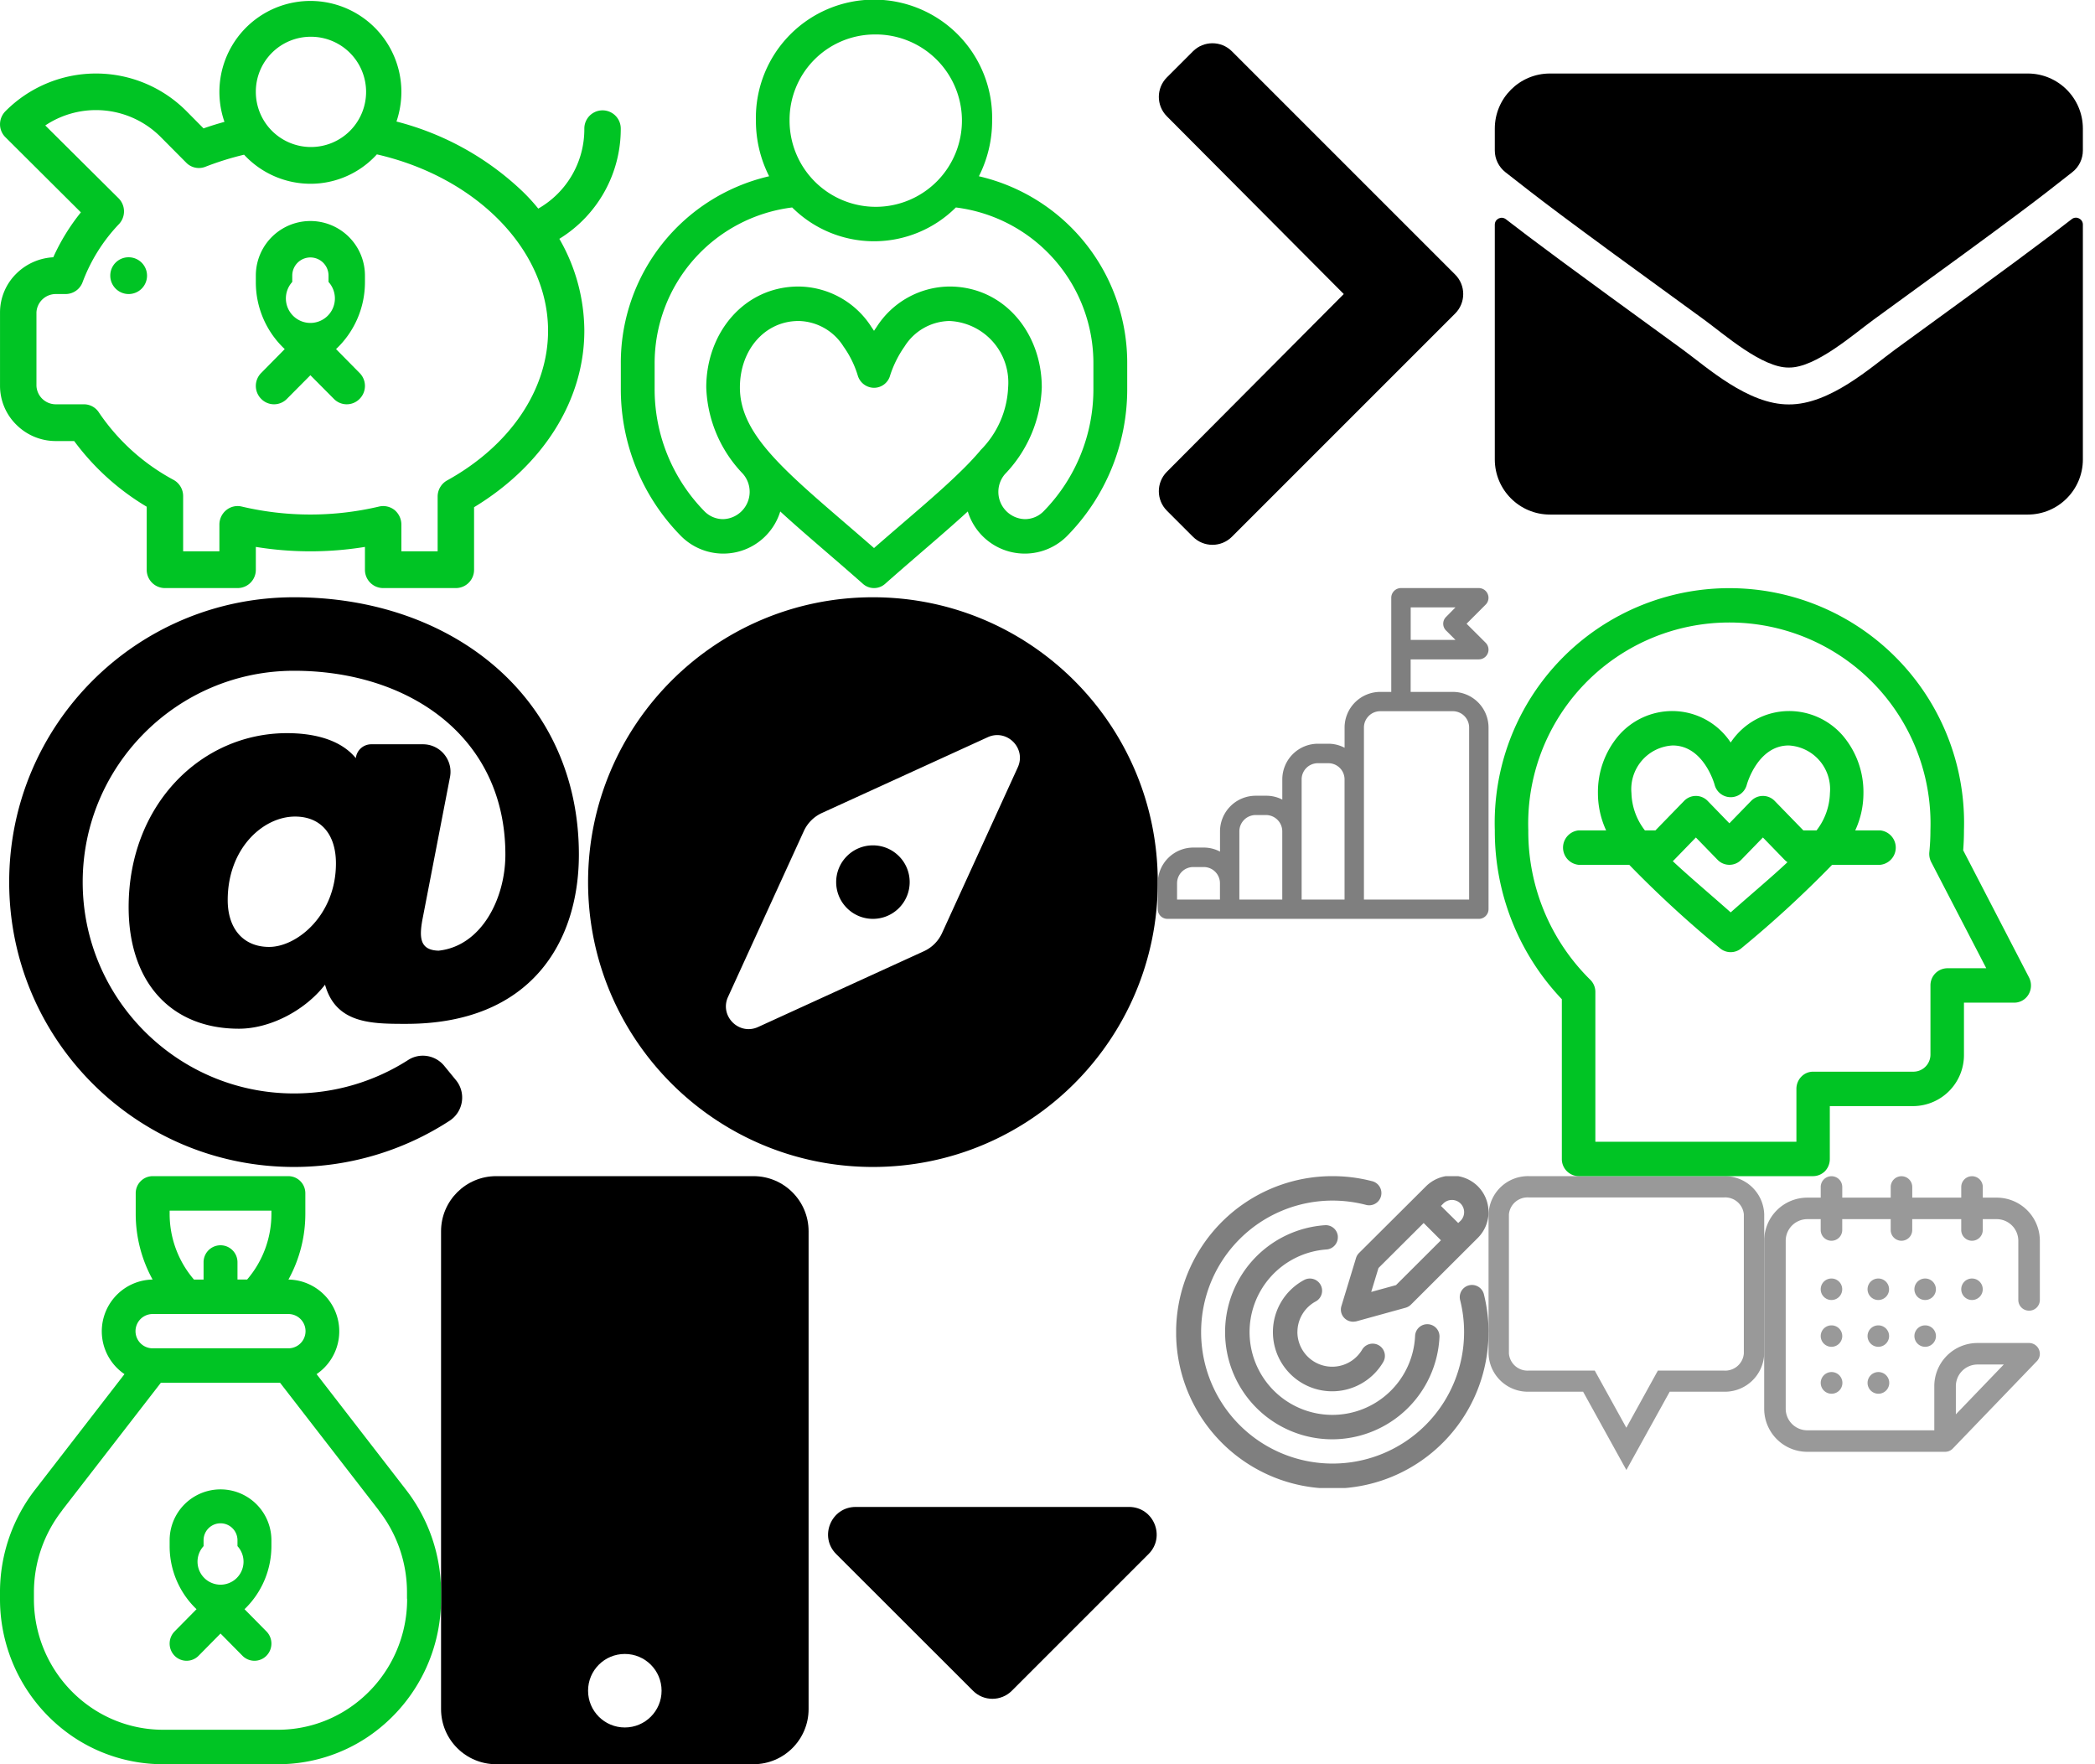 <?xml version="1.0" encoding="utf-8"?><svg width="114" height="96" viewBox="0 0 114 96" xmlns="http://www.w3.org/2000/svg" xmlns:xlink="http://www.w3.org/1999/xlink"><svg aria-hidden="true" data-prefix="fas" data-icon="at" class="asvg-inline--fa afa-at afa-w-16" viewBox="0 0 512 512" width="32" height="32" id="at" y="32" xmlns="http://www.w3.org/2000/svg"><path fill="currentColor" d="M256 8C118.941 8 8 118.919 8 256c0 137.059 110.919 248 248 248 48.154 0 95.342-14.14 135.408-40.223 12.005-7.815 14.625-24.288 5.552-35.372l-10.177-12.433c-7.671-9.371-21.179-11.667-31.373-5.129C325.92 429.757 291.314 440 256 440c-101.458 0-184-82.542-184-184S154.542 72 256 72c100.139 0 184 57.619 184 160 0 38.786-21.093 79.742-58.17 83.693-17.349-.454-16.91-12.857-13.476-30.024l23.433-121.11C394.653 149.75 383.308 136 368.225 136h-44.981a13.518 13.518 0 00-13.432 11.993l-.01.092c-14.697-17.901-40.448-21.775-59.971-21.775-74.58 0-137.831 62.234-137.831 151.46 0 65.303 36.785 105.87 96 105.87 26.984 0 57.369-15.637 74.991-38.333 9.522 34.104 40.613 34.103 70.71 34.103C462.609 379.41 504 307.798 504 232 504 95.653 394.023 8 256 8zm-21.68 304.43c-22.249 0-36.07-15.623-36.07-40.771 0-44.993 30.779-72.729 58.63-72.729 22.292 0 35.601 15.241 35.601 40.77 0 45.061-33.875 72.73-58.161 72.73z"/></svg><svg width="15" height="15" viewBox="0 0 15 15" id="calender" x="96" y="64" xmlns="http://www.w3.org/2000/svg"><defs><style>.bcls-1{fill:#999;fill-rule:evenodd}</style></defs><path id="bhttps:_www.flaticon.com_free-icon_calendar_833588" data-name="https://www.flaticon.com/free-icon/calendar_833588" class="bcls-1" d="M428.759 6151.57a.585.585 0 11-.586.58.584.584 0 01.586-.58zm0 2.55a.584.584 0 01.586.58.586.586 0 11-1.172 0 .583.583 0 01.586-.58zm2.549-2.55a.585.585 0 11-.586.58.584.584 0 01.586-.58zm3.105 1.75a.583.583 0 00.586-.58v-3.22a2.346 2.346 0 00-2.343-2.35h-.762v-.58a.586.586 0 10-1.172 0v.58h-2.666v-.58a.586.586 0 10-1.172 0v.58h-2.637v-.58a.586.586 0 10-1.172 0v.58h-.733a2.346 2.346 0 00-2.343 2.35v9.14a2.344 2.344 0 002.343 2.34h7.5a.575.575 0 00.422-.18l4.571-4.75a.575.575 0 00.117-.63.583.583 0 00-.54-.36H431.6a2.347 2.347 0 00-2.344 2.35v2.4h-6.915a1.175 1.175 0 01-1.171-1.17v-9.14a1.177 1.177 0 011.171-1.18h.733v.59a.586.586 0 101.172 0v-.59h2.637v.59a.586.586 0 101.172 0v-.59h2.666v.59a.586.586 0 101.172 0v-.59h.762a1.178 1.178 0 011.172 1.18v3.22a.583.583 0 00.586.58zm-3.984 4.11a1.178 1.178 0 011.172-1.18h1.435l-2.607 2.71v-1.53zm-6.768-5.86a.585.585 0 11-.586.58.583.583 0 01.586-.58zm2.549 2.55a.583.583 0 01.586.58.586.586 0 11-1.172 0 .583.583 0 01.586-.58zm-2.549 2.54a.59.59 0 11-.586.59.592.592 0 01.586-.59zm0-2.54a.583.583 0 01.586.58.586.586 0 11-1.172 0 .583.583 0 01.586-.58zm2.549 2.54a.59.59 0 11-.586.59.592.592 0 01.586-.59zm0-5.09a.585.585 0 11-.586.58.583.583 0 01.586-.58z" transform="translate(-420 -6146)"/></svg><svg aria-hidden="true" data-prefix="fas" data-icon="chevron-right" class="csvg-inline--fa cfa-chevron-right cfa-w-10" viewBox="0 0 320 512" width="20" height="32" id="chevron-right" x="61.34" xmlns="http://www.w3.org/2000/svg"><path fill="currentColor" d="M285.476 272.971L91.132 467.314c-9.373 9.373-24.569 9.373-33.941 0l-22.667-22.667c-9.357-9.357-9.375-24.522-.04-33.901L188.505 256 34.484 101.255c-9.335-9.379-9.317-24.544.04-33.901l22.667-22.667c9.373-9.373 24.569-9.373 33.941 0L285.475 239.03c9.373 9.372 9.373 24.568.001 33.941z"/></svg><svg width="15" height="16" viewBox="0 0 15 16" id="comment" x="81" y="64" xmlns="http://www.w3.org/2000/svg"><defs><style>.dcls-1{fill:#999;fill-rule:evenodd}</style></defs><path id="dhttps:_www.flaticon.com_free-icon_blank-squared-bubble_15504_term_comment_page_2_position_67" data-name="https://www.flaticon.com/free-icon/blank-squared-bubble_15504#term=comment&amp;page=2&amp;position=67" class="dcls-1" d="M580.5 6162.99l-2.355-4.26H575.2a2.141 2.141 0 01-2.2-2.08v-7.57a2.148 2.148 0 012.2-2.08h10.6a2.147 2.147 0 012.2 2.08v7.57a2.141 2.141 0 01-2.2 2.08h-2.943zm-5.3-14.83a1.017 1.017 0 00-1.092.92v7.57a1.017 1.017 0 001.092.93h3.579l1.718 3.11 1.717-3.11h3.586a1.017 1.017 0 001.092-.93v-7.57a1.017 1.017 0 00-1.092-.92h-10.6z" transform="translate(-573 -6147)"/></svg><svg aria-hidden="true" data-prefix="fas" data-icon="compass" class="esvg-inline--fa efa-compass efa-w-16" viewBox="0 0 496 512" width="31" height="32" id="compass" x="32" y="32" xmlns="http://www.w3.org/2000/svg"><path fill="currentColor" d="M225.38 233.37c-12.5 12.5-12.5 32.76 0 45.25 12.49 12.5 32.76 12.5 45.25 0 12.5-12.5 12.5-32.76 0-45.25-12.5-12.49-32.76-12.49-45.25 0zM248 8C111.03 8 0 119.03 0 256s111.03 248 248 248 248-111.03 248-248S384.97 8 248 8zm126.14 148.05L308.17 300.4a31.938 31.938 0 01-15.77 15.77l-144.34 65.97c-16.65 7.61-33.81-9.55-26.2-26.2l65.98-144.35a31.938 31.938 0 0115.77-15.77l144.34-65.97c16.65-7.6 33.8 9.55 26.19 26.2z"/></svg><svg aria-hidden="true" data-prefix="fas" data-icon="envelope" class="fsvg-inline--fa ffa-envelope ffa-w-16" viewBox="0 0 512 512" width="32" height="32" id="envelope" x="81.34" xmlns="http://www.w3.org/2000/svg"><path fill="currentColor" d="M502.3 190.8c3.9-3.1 9.7-.2 9.7 4.7V400c0 26.5-21.5 48-48 48H48c-26.5 0-48-21.5-48-48V195.6c0-5 5.7-7.8 9.7-4.7 22.4 17.4 52.1 39.5 154.1 113.6 21.1 15.4 56.7 47.8 92.2 47.6 35.7.3 72-32.8 92.3-47.6 102-74.1 131.6-96.3 154-113.7zM256 320c23.2.4 56.6-29.2 73.4-41.4 132.7-96.3 142.8-104.7 173.4-128.7 5.8-4.5 9.2-11.5 9.2-18.9v-19c0-26.5-21.5-48-48-48H48C21.5 64 0 85.5 0 112v19c0 7.4 3.4 14.3 9.2 18.9 30.6 23.9 40.7 32.4 173.4 128.7 16.8 12.2 50.2 41.8 73.4 41.4z"/></svg><svg width="29.18" height="32" viewBox="0 0 31 34" id="head" x="81.34" y="32" xmlns="http://www.w3.org/2000/svg"><defs><style>.gcls-1{fill:#00c424;fill-rule:evenodd}</style></defs><path id="ghttps:_www.flaticon.com_free-icon_cardiogram_841310" data-name="https://www.flaticon.com/free-icon/cardiogram_841310" class="gcls-1" d="M558.884 1549.51l-3.806-7.35c.03-.38.045-.76.045-1.15a13.569 13.569 0 10-27.124 0 14.094 14.094 0 003.875 9.76v9.23a.986.986 0 00.969 1h13.562a.981.981 0 00.685-.29 1.012 1.012 0 00.277-.71v-3.05h4.85a2.951 2.951 0 002.906-2.99v-2.99h2.906a.96.96 0 00.831-.48 1.019 1.019 0 00.024-.98zm-4.729-.53a.986.986 0 00-.969 1v3.98a.987.987 0 01-.969 1h-5.812a.941.941 0 00-.685.29 1.012 1.012 0 00-.284.7v3.06h-11.624v-8.65a.986.986 0 00-.3-.72 12.025 12.025 0 01-3.577-8.63 11.631 11.631 0 1123.249 0q0 .63-.063 1.26a1.032 1.032 0 00.108.57l3.184 6.14h-2.26zm-3.875-7.97h-1.443a5.115 5.115 0 00.474-2.16 5.031 5.031 0 00-1.177-3.3 4.106 4.106 0 00-3.145-1.44 4.055 4.055 0 00-3.353 1.82 4.055 4.055 0 00-3.353-1.82 4.106 4.106 0 00-3.145 1.44 5.031 5.031 0 00-1.177 3.3 5.115 5.115 0 00.474 2.16h-1.592a1 1 0 000 1.99h2.928a63.406 63.406 0 005.23 4.81.959.959 0 001.269 0 63.406 63.406 0 005.23-4.81h2.78a1 1 0 000-1.99zm-8.644 4.74c-1.276-1.13-2.432-2.1-3.347-2.96.028-.03.056-.05.083-.08l1.252-1.29 1.253 1.29a.953.953 0 001.369 0l1.253-1.29 1.252 1.29a1.18 1.18 0 00.167.14c-.902.85-2.04 1.8-3.282 2.9zm4.96-4.74h-.759l-1.653-1.7a.948.948 0 00-1.37 0l-1.253 1.29-1.252-1.29a.948.948 0 00-1.37 0l-1.654 1.7h-.609a3.674 3.674 0 01-.778-2.16 2.528 2.528 0 012.385-2.75c1.768 0 2.395 2.17 2.421 2.26a.961.961 0 001.866 0c.006-.02.628-2.26 2.419-2.26a2.528 2.528 0 012.385 2.75 3.674 3.674 0 01-.774 2.16z" transform="translate(-528 -1527)"/></svg><svg width="27.56" height="32" viewBox="0 0 31 36" id="heart" x="33.78" xmlns="http://www.w3.org/2000/svg"><defs><style>.hcls-1{fill:#00c424;fill-rule:evenodd}</style></defs><path id="hhttps:_www.flaticon.com_free-icon_charity_841338" data-name="https://www.flaticon.com/free-icon/charity_841338" class="hcls-1" d="M1036.92 1312.79a7.487 7.487 0 00.81-3.41 7.232 7.232 0 10-14.46 0 7.487 7.487 0 00.81 3.41 11.717 11.717 0 00-9.08 11.5v1.49a12.8 12.8 0 003.66 9.01 3.649 3.649 0 006.1-1.48c1.39 1.28 3.23 2.81 5.06 4.43a1.019 1.019 0 001.36 0c1.84-1.63 3.67-3.15 5.06-4.43a3.649 3.649 0 006.1 1.48 12.8 12.8 0 003.66-9.01v-1.49a11.717 11.717 0 00-9.08-11.5zm-6.42-8.68a5.276 5.276 0 11-5.17 5.27 5.224 5.224 0 015.17-5.27zm6.5 25.47v.01c-.36.42-.77.86-1.26 1.33-1.38 1.35-3.17 2.82-5.24 4.63-4.93-4.31-8.21-6.68-8.21-9.83 0-2.32 1.54-4.07 3.59-4.07a3.312 3.312 0 012.75 1.56 6.093 6.093 0 01.87 1.76 1.047 1.047 0 001 .77 1.024 1.024 0 00.99-.77 6.633 6.633 0 01.88-1.76 3.312 3.312 0 012.75-1.56 3.772 3.772 0 013.59 4.07 5.794 5.794 0 01-1.71 3.86zm6.93-3.8a10.67 10.67 0 01-3.05 7.52 1.6 1.6 0 01-1.15.48 1.669 1.669 0 01-1.22-2.75 8.06 8.06 0 002.26-5.31c0-3.37-2.34-6.18-5.65-6.18a5.349 5.349 0 00-4.47 2.49c-.05.07-.1.15-.15.22-.05-.07-.1-.15-.15-.22a5.349 5.349 0 00-4.47-2.49c-3.31 0-5.65 2.81-5.65 6.18a8 8 0 002.23 5.27 1.674 1.674 0 01-1.19 2.79 1.6 1.6 0 01-1.15-.48 10.67 10.67 0 01-3.05-7.52v-1.49a9.606 9.606 0 018.42-9.59 7.1 7.1 0 0010.02 0 9.606 9.606 0 018.42 9.59v1.49z" transform="translate(-1015 -1302)"/></svg><svg aria-hidden="true" data-prefix="fas" data-icon="mobile" class="isvg-inline--fa ifa-mobile ifa-w-10" viewBox="0 0 320 512" width="20" height="32" id="mobile" x="24" y="64" xmlns="http://www.w3.org/2000/svg"><path fill="currentColor" d="M272 0H48C21.5 0 0 21.5 0 48v416c0 26.5 21.5 48 48 48h224c26.5 0 48-21.5 48-48V48c0-26.5-21.5-48-48-48zM160 480c-17.7 0-32-14.3-32-32s14.3-32 32-32 32 14.3 32 32-14.3 32-32 32z"/></svg><svg width="24" height="32" viewBox="0 0 27 36" id="money-box" y="64" xmlns="http://www.w3.org/2000/svg"><defs><style>.jcls-1{fill:#00c424;fill-rule:evenodd}</style></defs><path id="jhttps:_www.flaticon.com_free-icon_money-bag_841299" data-name="https://www.flaticon.com/free-icon/money-bag_841299" class="jcls-1" d="M546.311 1329.87l-1.342-1.36a5.364 5.364 0 001.646-3.86v-.36a3.115 3.115 0 10-6.23 0v.36a5.329 5.329 0 001.646 3.86l-1.342 1.36a1.064 1.064 0 000 1.49 1.03 1.03 0 001.468 0l1.343-1.36 1.343 1.36a1.03 1.03 0 001.468 0 1.064 1.064 0 000-1.49zm-1.773-5.22a1.408 1.408 0 11-2.076 0v-.36a1.038 1.038 0 112.076 0v.36zm10.279-3.5l-5.437-7.03a3.169 3.169 0 00-1.722-5.79 8.343 8.343 0 001.034-4.04v-1.24a1.044 1.044 0 00-1.038-1.05h-8.308a1.044 1.044 0 00-1.038 1.05v1.24a8.343 8.343 0 001.034 4.04 3.169 3.169 0 00-1.722 5.79l-5.437 7.03a10.233 10.233 0 00-2.183 6.32v.4a10.169 10.169 0 004.442 8.43 9.857 9.857 0 005.533 1.7h7.05a9.857 9.857 0 005.533-1.7 10.169 10.169 0 004.442-8.43v-.4a10.233 10.233 0 00-2.183-6.32zm-14.432-17.04h6.23v.18a6.164 6.164 0 01-1.488 4.04h-.589v-1.06a1.038 1.038 0 10-2.076 0v1.06h-.589a6.164 6.164 0 01-1.488-4.04v-.18zm-1.039 6.33h8.308a1.05 1.05 0 010 2.1h-8.308a1.05 1.05 0 010-2.1zm15.577 17.43a8.028 8.028 0 01-3.517 6.67 7.8 7.8 0 01-4.381 1.35h-7.05a7.8 7.8 0 01-4.381-1.35 8.028 8.028 0 01-3.517-6.67v-.4a8.144 8.144 0 011.731-5.01v-.01l6.038-7.8h7.3l6.038 7.8v.01a8.144 8.144 0 011.731 5.01v.4z" transform="translate(-530 -1302)"/></svg><svg width="17" height="16.97" viewBox="0 0 17 16.97" id="passion_1" x="64" y="64" xmlns="http://www.w3.org/2000/svg"><defs><style>.kcls-1{fill:#7f7f7f;fill-rule:evenodd}</style></defs><path id="khttps:_www.flaticon.com_free-icon_goal_1666577_term_goal_page_1_position_33" data-name="https://www.flaticon.com/free-icon/goal_1666577#term=goal&amp;page=1&amp;position=33" class="kcls-1" d="M398.787 3780.49l-.794 2.61a.652.652 0 00.16.65.664.664 0 00.476.2 1.066 1.066 0 00.177-.02l2.68-.74a.669.669 0 00.292-.17l3.638-3.63a1.985 1.985 0 000-2.81 2.006 2.006 0 00-2.817 0l-3.645 3.63a.656.656 0 00-.167.28zm5.69-2.97a.666.666 0 010 .94l-.128.12-.939-.93.128-.13a.663.663 0 01.939 0zm-4.467 3.51l2.459-2.45.94.94-2.446 2.44-1.348.37zm-2.212-1.72a.667.667 0 01-.618.71 4.506 4.506 0 104.823 4.7.664.664 0 011.327.06 5.852 5.852 0 01-5.838 5.57 5.832 5.832 0 01-.4-11.65.659.659 0 01.708.61zm-2.2 5.21a1.894 1.894 0 003.524.95.665.665 0 011.144.68 3.223 3.223 0 01-6-1.63 3.213 3.213 0 011.7-2.84.663.663 0 11.626 1.17 1.891 1.891 0 00-.992 1.67zm10.4 0a8.5 8.5 0 11-8.5-8.49 8.54 8.54 0 012.149.27.666.666 0 11-.329 1.29 7.273 7.273 0 00-1.82-.23 7.155 7.155 0 107.171 7.16 7.088 7.088 0 00-.214-1.74.66.66 0 01.167-.63.669.669 0 011.123.3 8.527 8.527 0 01.255 2.07z" transform="translate(-389 -3776.03)"/></svg><svg width="18" height="18" viewBox="0 0 18 18" id="passion_2" x="63" y="32" xmlns="http://www.w3.org/2000/svg"><defs><style>.lcls-1{fill:#7f7f7f;fill-rule:evenodd}</style></defs><path id="lhttps:_www.flaticon.com_free-icon_success_1152929" data-name="https://www.flaticon.com/free-icon/success_1152929" class="lcls-1" d="M565.061 3780.65h-2.3v-1.77h3.71a.53.53 0 00.527-.53.542.542 0 00-.171-.39l-1.023-1.02 1.039-1.04a.521.521 0 00.114-.57.526.526 0 00-.487-.33h-4.237a.53.53 0 00-.527.53v5.12h-.6a1.942 1.942 0 00-1.94 1.94v1.1a1.889 1.889 0 00-.885-.22h-.565a1.942 1.942 0 00-1.939 1.94v1.1a1.888 1.888 0 00-.885-.21h-.565a1.942 1.942 0 00-1.94 1.94v1.1a1.888 1.888 0 00-.884-.22h-.565a1.942 1.942 0 00-1.94 1.94v1.41a.53.53 0 00.528.53h16.946a.53.53 0 00.527-.53v-9.88a1.942 1.942 0 00-1.938-1.94zm-2.3-4.6h2.439l-.512.52a.519.519 0 000 .74l.512.51h-2.436v-1.77zm-12.71 15.01a.88.88 0 01.885-.88h.564a.88.88 0 01.884.88v.89h-2.334v-.89zm3.389 0v-2.82a.889.889 0 01.885-.89h.565a.889.889 0 01.885.89v3.71h-2.335v-.89zm3.389-2.82v-2.83a.881.881 0 01.885-.88h.565a.88.88 0 01.885.88v6.54h-2.335v-3.71zm9.114 3.71h-5.724v-9.36a.889.889 0 01.885-.89h3.954a.889.889 0 01.885.89v9.36z" transform="translate(-549 -3775)"/></svg><svg width="33.78" height="32" viewBox="0 0 38 36" id="pig" xmlns="http://www.w3.org/2000/svg"><defs><style>.mcls-1{fill:#00c424;fill-rule:evenodd}</style></defs><path id="mhttps:_www.flaticon.com_free-icon_piggy-bank_841328" data-name="https://www.flaticon.com/free-icon/piggy-bank_841328" class="mcls-1" d="M1037.01 1547.83l-1.44-1.46a5.621 5.621 0 001.77-4.11v-.39a3.34 3.34 0 10-6.68 0v.39a5.6 5.6 0 001.77 4.11l-1.44 1.46a1.123 1.123 0 000 1.59 1.1 1.1 0 001.57 0l1.44-1.45 1.44 1.45a1.1 1.1 0 001.57 0 1.123 1.123 0 000-1.59zm-1.9-5.57a1.5 1.5 0 11-2.22 0v-.39a1.11 1.11 0 112.22 0v.39zm-12.24-1.51a1.125 1.125 0 11-1.12 1.12 1.116 1.116 0 011.12-1.12zm30.13-7.88a1.115 1.115 0 10-2.23 0 5.589 5.589 0 01-2.82 4.9 11.583 11.583 0 00-.95-1.04 17.459 17.459 0 00-7.73-4.29 5.725 5.725 0 00.3-1.81 5.57 5.57 0 10-10.83 1.83c-.43.12-.86.25-1.28.4l-1.04-1.05a7.81 7.81 0 00-11.09 0 1.136 1.136 0 00-.33.8 1.112 1.112 0 00.33.79l4.62 4.6a12.666 12.666 0 00-1.69 2.75 3.462 3.462 0 00-2.23.97 3.339 3.339 0 00-1.03 2.4v4.5a3.345 3.345 0 001.03 2.41 3.411 3.411 0 002.38.97h1.13a15.16 15.16 0 004.44 4.02v3.86a1.116 1.116 0 001.11 1.12h4.46a1.116 1.116 0 001.11-1.12v-1.4a20.793 20.793 0 006.68 0v1.4a1.116 1.116 0 001.11 1.12h4.46a1.116 1.116 0 001.11-1.12v-3.83c4.24-2.57 6.75-6.56 6.75-10.8a11.341 11.341 0 00-1.53-5.63 7.888 7.888 0 003.76-6.75zm-19-5.62a3.375 3.375 0 11-3.34 3.38 3.361 3.361 0 013.34-3.38zm8.37 27.16a1.131 1.131 0 00-.58.99v3.35h-2.22v-1.64a1.165 1.165 0 00-.42-.89 1.121 1.121 0 00-.95-.21 18.336 18.336 0 01-8.4 0 1.093 1.093 0 00-.94.21 1.143 1.143 0 00-.43.89v1.64h-2.22v-3.38a1.131 1.131 0 00-.58-.99 12.843 12.843 0 01-4.57-4.12 1.09 1.09 0 00-.93-.51h-1.72a1.187 1.187 0 01-1.18-1.13v-4.5a1.185 1.185 0 011.18-1.12h.61a1.11 1.11 0 001.04-.74 10.43 10.43 0 012.23-3.55 1.136 1.136 0 00-.03-1.57l-4.49-4.46a5.591 5.591 0 017.08.72l1.54 1.55a1.085 1.085 0 001.18.26 18.055 18.055 0 012.37-.74 5.55 5.55 0 004.06 1.78 5.483 5.483 0 004.07-1.8c6.11 1.4 10.48 5.86 10.48 10.8 0 3.59-2.31 7.02-6.18 9.16z" transform="translate(-1015 -1525)"/></svg><svg aria-hidden="true" data-prefix="fas" data-icon="sort-down" class="nsvg-inline--fa nfa-sort-down nfa-w-10" viewBox="0 0 320 512" width="20" height="32" id="sort-down" x="44" y="64" xmlns="http://www.w3.org/2000/svg"><path fill="currentColor" d="M41 288h238c21.4 0 32.1 25.9 17 41L177 448c-9.4 9.4-24.6 9.4-33.9 0L24 329c-15.1-15.1-4.4-41 17-41z"/></svg></svg>